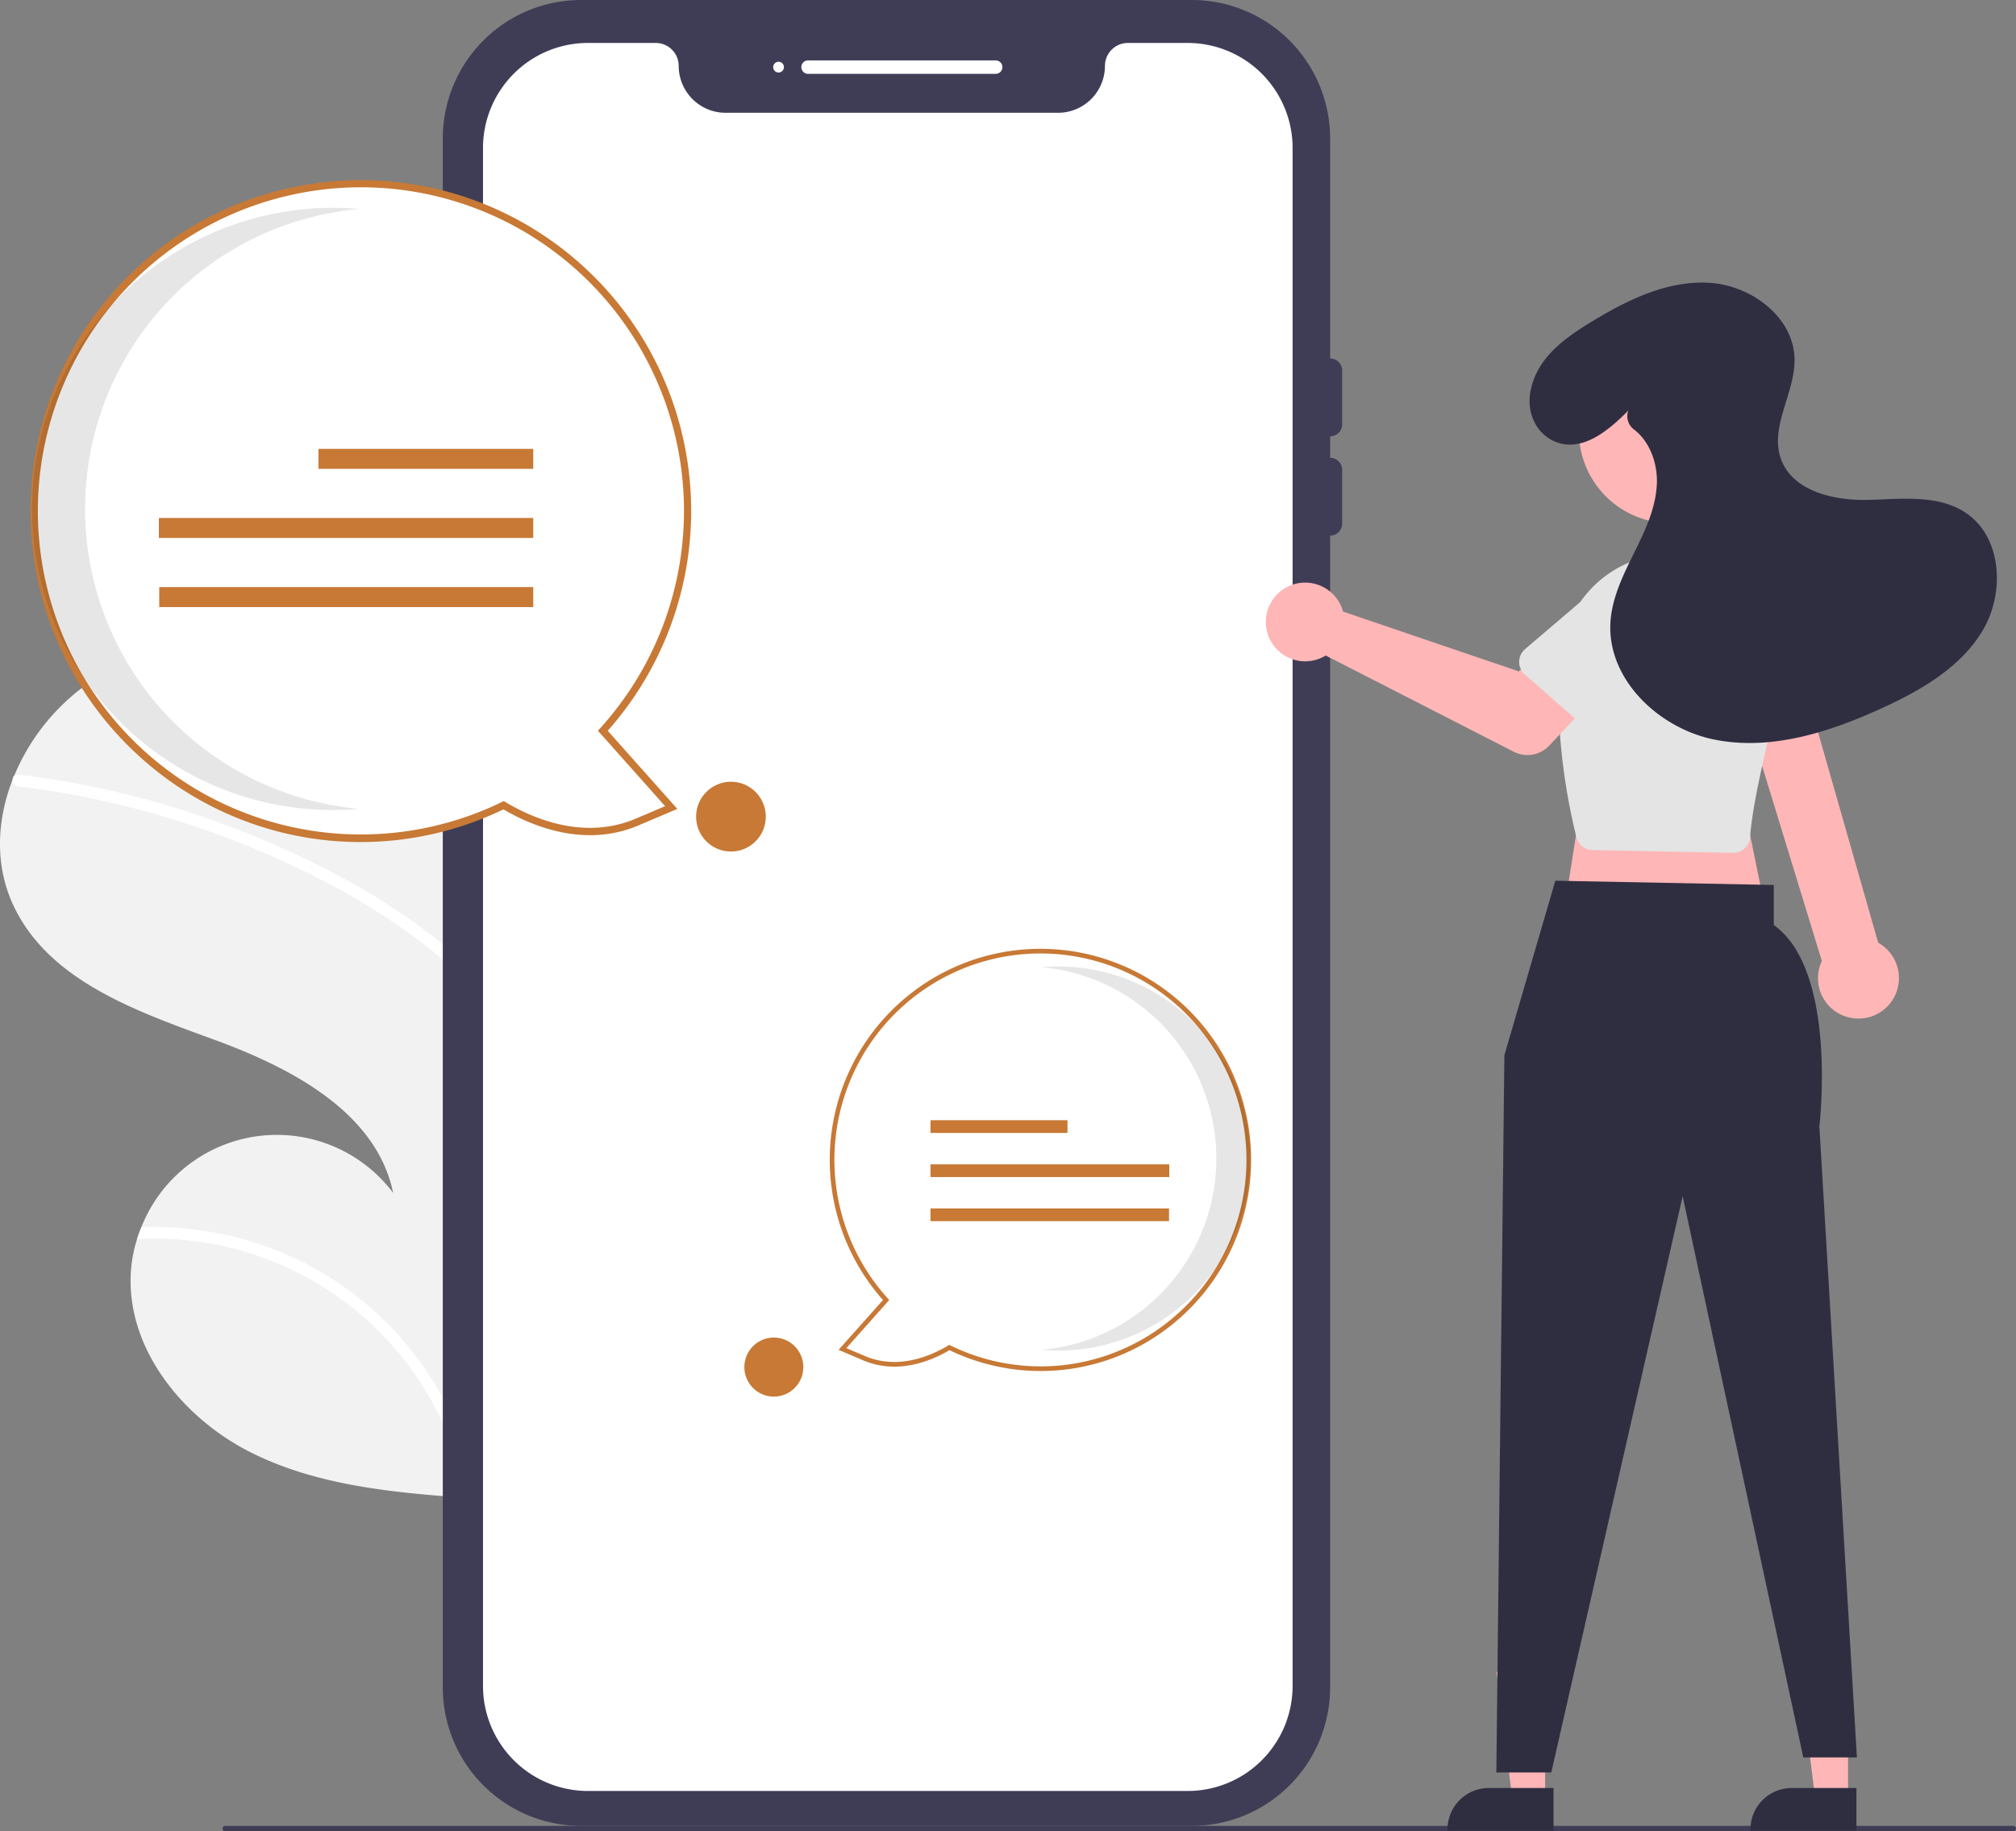 <svg xmlns="http://www.w3.org/2000/svg" width="481" height="437" fill="none"><rect width="100%" height="100%" fill="#808080" stroke="none"/><g clip-path="url(#a)"><path fill="#F2F2F2" d="M114.299 173.787a112.83 112.83 0 0 1 3.005 2.141 263.214 263.214 0 0 1 14.398 86.332c.003 3.398-.07 6.787-.222 10.168a255.541 255.541 0 0 1-15.683 78.101c-.331.896-.667 1.8-1.028 2.688l-1.071 1.324c-.025.019-.047.052-.072.071-.143.177-.286.354-.416.528-.614.752-1.237 1.499-1.851 2.251l.486.055 1.219.133-.006.008a37.4 37.4 0 0 1-1.24-.1c-.15-.007-.314-.01-.467-.031-.137-.008-.282-.023-.418-.032-17.595-1.281-35.583-2.983-51.286-10.93-16.436-8.325-29.927-25.319-28.368-43.697a33.148 33.148 0 0 1 1.413-7.086c.304-.962.654-1.904 1.026-2.844a34.82 34.82 0 0 1 10.88-14.618 34.713 34.713 0 0 1 34.81-4.757 34.77 34.77 0 0 1 14.39 11.165c-3.95-19.151-24.155-29.752-42.481-36.473-18.34-6.718-38.996-13.812-47.728-31.303-4.876-9.734-4.502-20.799-.575-30.854.12-.301.244-.609.377-.913a50.778 50.778 0 0 1 25.7-26.678c21.741-9.578 47.41-4.68 68.77 5.726a125.74 125.74 0 0 1 16.438 9.625Z"/><path fill="#fff" d="M47.79 293.586a78.222 78.222 0 0 1 44.102 21.689 80.267 80.267 0 0 1 21.129 36.795c.211.798.4 1.593.576 2.391.459-.786.906-1.59 1.349-2.388.284-.51.574-1.028.851-1.544-.331.896-.667 1.8-1.028 2.688l-1.071 1.324c-.025.019-.047.052-.072.071-.143.177-.286.354-.416.528-.614.752-1.237 1.499-1.851 2.251l.486.055 1.219.134-.006.008c-.41-.028-.828-.06-1.24-.101-.15-.006-.314-.01-.467-.031-.04-.241-.093-.479-.146-.718a75.789 75.789 0 0 0-27.848-45.244 75.537 75.537 0 0 0-50.665-15.783c.304-.962.654-1.904 1.026-2.844 4.703-.171 9.411.07 14.072.719ZM106.499 226.091a86.16 86.16 0 0 1 16.813 18.576 71.575 71.575 0 0 1 6.212 11.758 72.91 72.91 0 0 1 2.178 5.835c.003 3.398-.07 6.787-.221 10.168a74.053 74.053 0 0 0-1.927-7.654 66.09 66.09 0 0 0-1.341-4.077c-5.459-15.026-16.033-27.175-28.726-36.624-13.602-10.111-29.098-17.942-44.89-23.96a211.695 211.695 0 0 0-50.259-12.452 1.52 1.52 0 0 1-1.324-1.634c.003-.342.138-.67.378-.913a1.087 1.087 0 0 1 .944-.254c2.123.257 4.239.522 6.353.844a214.186 214.186 0 0 1 51.188 14.32c15.837 6.62 31.428 14.98 44.622 26.067Z"/><path fill="#F2F2F2" d="M22.906 140.551a5.918 5.918 0 0 1-5.912-5.924 5.918 5.918 0 0 1 5.912-5.923 5.918 5.918 0 0 1 5.913 5.923 5.918 5.918 0 0 1-5.913 5.924Z"/><path fill="#3F3D56" d="M138.61 435.718h145.782a32.969 32.969 0 0 0 23.299-9.683 33.093 33.093 0 0 0 9.666-23.341V33.024a33.093 33.093 0 0 0-9.666-23.34A32.972 32.972 0 0 0 284.392 0H138.61a32.972 32.972 0 0 0-23.299 9.684 33.093 33.093 0 0 0-9.666 23.34v369.67a33.093 33.093 0 0 0 9.666 23.341 32.969 32.969 0 0 0 23.299 9.683Z"/><path fill="#fff" d="M140.241 10.252h16.227a5.462 5.462 0 0 1 3.861 1.604 5.486 5.486 0 0 1 1.602 3.868 11.208 11.208 0 0 0 3.274 7.908 11.165 11.165 0 0 0 7.893 3.28h79.364a11.165 11.165 0 0 0 7.893-3.28 11.204 11.204 0 0 0 3.274-7.908 5.486 5.486 0 0 1 1.602-3.867 5.462 5.462 0 0 1 3.861-1.605H283.4a25.012 25.012 0 0 1 17.67 7.346 25.1 25.1 0 0 1 7.332 17.702V402.34a25.099 25.099 0 0 1-7.332 17.702 25.017 25.017 0 0 1-17.67 7.346H140.241a25.017 25.017 0 0 1-17.67-7.346 25.099 25.099 0 0 1-7.332-17.702V35.3a25.1 25.1 0 0 1 7.332-17.702 25.012 25.012 0 0 1 17.67-7.346Z"/><path fill="#fff" d="M192.792 17.621h44.773a1.599 1.599 0 0 0 1.599-1.602 1.602 1.602 0 0 0-1.599-1.602h-44.773a1.598 1.598 0 0 0-1.599 1.602 1.603 1.603 0 0 0 1.599 1.602ZM185.756 17.3a1.28 1.28 0 1 1 .003-2.56 1.28 1.28 0 0 1-.003 2.56Z"/><path fill="#3F3D56" d="M104.365 145.773c.763 0 1.495-.304 2.035-.845a2.892 2.892 0 0 0 .844-2.038V86.503a2.877 2.877 0 1 0-5.757 0v56.387c.001.765.305 1.497.844 2.038.54.541 1.271.845 2.034.845ZM317.357 104.124a2.882 2.882 0 0 0 2.878-2.884V88.425c0-.764-.303-1.498-.843-2.039a2.875 2.875 0 0 0-4.07 0 2.885 2.885 0 0 0-.843 2.04v12.814a2.886 2.886 0 0 0 2.878 2.884ZM317.357 127.832a2.88 2.88 0 0 0 2.878-2.883v-12.816a2.883 2.883 0 0 0-2.878-2.883 2.883 2.883 0 0 0-2.878 2.883v12.816a2.88 2.88 0 0 0 2.878 2.883ZM53.738 437H480.36a.641.641 0 0 0 0-1.282H53.738a.64.64 0 0 0 0 1.282Z"/><path fill="#FFB6B6" d="M440.929 429.246h-7.842l-3.73-30.3h11.573l-.001 30.3Z"/><path fill="#2F2E41" d="M442.929 426.681h-15.443a9.834 9.834 0 0 0-6.959 2.888 9.864 9.864 0 0 0-2.883 6.971v.32l25.285.001v-10.18Z"/><path fill="#FFB6B6" d="M368.653 429.246h-7.842l-3.73-30.3h11.573l-.001 30.3Z"/><path fill="#2F2E41" d="M370.653 426.681H355.209a9.83 9.83 0 0 0-6.958 2.888 9.864 9.864 0 0 0-2.883 6.971v.32l25.284.001.001-10.18Z"/><path fill="#FFB6B6" d="m378.121 185.821-5.117 32.679 48.61.641-6.396-31.398-37.097-1.922Z"/><path fill="#2F2E41" d="m371.084 210.17-12.152 41.65-1.919 171.149h13.112l31.341-137.509 28.783 133.919h12.792L434.086 268.8s4.478-37.164-10.873-48.057v-9.559l-52.129-1.014Z"/><path fill="#FFB6B6" d="M440.825 242.715a9.596 9.596 0 0 1-6.195-5.258 9.633 9.633 0 0 1 .047-8.134l-20.68-67.542 15.211-3.02 18.913 66.205a9.661 9.661 0 0 1 4.41 5.257 9.677 9.677 0 0 1-4.88 11.871 9.632 9.632 0 0 1-6.826.621ZM383.128 118.425c-8.568-8.583-8.568-22.5 0-31.082 8.567-8.583 22.458-8.583 31.026 0 8.568 8.583 8.568 22.499 0 31.082-8.568 8.583-22.459 8.583-31.026 0Z"/><path fill="#E4E4E4" d="M414.328 203.442a4.02 4.02 0 0 0 3.22-3.649c.482-6.618 2.868-18.119 7.092-34.186a26.688 26.688 0 0 0-3.563-21.49 26.597 26.597 0 0 0-7.949-7.787 26.563 26.563 0 0 0-10.434-3.85 26.537 26.537 0 0 0-20.012 5.25 26.602 26.602 0 0 0-6.919 7.984 26.65 26.65 0 0 0-3.271 10.052c-2.09 18.436 1.852 36.956 3.644 44.063a4.035 4.035 0 0 0 3.819 3.041l33.509.648c.29.006.579-.02.864-.076Z"/><path fill="#FFB6B6" d="M319.934 144.541c.201.452.366.919.494 1.398l41.943 14.278 8.105-7.093 12.284 10.854-13.13 13.954a7.138 7.138 0 0 1-8.45 1.464l-44.882-22.966a9.363 9.363 0 0 1-10.643-.58 9.394 9.394 0 0 1-3.197-4.586 9.4 9.4 0 0 1 3.122-10.21 9.36 9.36 0 0 1 10.637-.687 9.39 9.39 0 0 1 3.717 4.174Z"/><path fill="#E4E4E4" d="m363.834 160.997 15.29 13.379a4.006 4.006 0 0 0 3.209.954 3.999 3.999 0 0 0 1.605-.598c.487-.312.9-.726 1.212-1.213l10.937-17.061a11.2 11.2 0 0 0-1.131-15.753 11.152 11.152 0 0 0-15.728 1.089L363.87 154.9a4.031 4.031 0 0 0-.036 6.097ZM416.412 179.075l18.896-7.437a4.011 4.011 0 0 0 2.323-2.414 4.038 4.038 0 0 0-.308-3.339l-10.081-17.582a11.175 11.175 0 0 0-5.95-6.125 11.146 11.146 0 0 0-8.531-.127 11.17 11.17 0 0 0-6.128 5.946 11.197 11.197 0 0 0-.147 8.546l4.54 19.692a4.021 4.021 0 0 0 5.386 2.84Z"/><path fill="#2F2E41" d="M388.497 97.96c-4.781 4.891-11.272 10.232-17.72 7.315-4.235-1.915-6.375-6.593-5.723-11.201 1.171-8.287 7.928-13.174 14.518-17.201 8.566-5.234 18.09-9.937 28.11-9.396 10.019.54 20.279 8.118 20.478 18.168.16 8.082-5.905 16.038-3.306 23.69 2.615 7.702 12.319 10.103 20.439 9.96 8.12-.143 16.983-1.431 23.733 3.091 8.612 5.77 9.362 18.989 4.102 27.93-5.259 8.942-14.784 14.413-24.21 18.718-12.489 5.704-26.338 10.149-39.802 7.472-13.463-2.678-25.89-14.613-24.856-28.325.437-5.792 3.106-11.143 5.679-16.348 2.573-5.205 5.149-10.625 5.375-16.429.188-4.836-1.689-10.036-5.431-12.893a3.967 3.967 0 0 1-1.421-4.449l.035-.101Z"/><path fill="#fff" d="M120.161 192.154c6.919 4.157 19.247 9.366 31.845 4.013l8.143-3.46-16.319-18.326a78.152 78.152 0 0 0 20.207-52.532 78.154 78.154 0 0 0-20.314-52.49A77.884 77.884 0 0 0 93.45 44.2a77.836 77.836 0 0 0-54.094 15.254 78.094 78.094 0 0 0-29.79 47.736 78.196 78.196 0 0 0 10 55.399 77.95 77.95 0 0 0 44.594 34.258 77.805 77.805 0 0 0 56.001-4.693Z"/><path fill="#C77935" d="M120.119 193.142c6.648 3.911 19.314 9.315 32.226 3.827l9.261-3.935-16.608-18.651a79.013 79.013 0 0 0 19.15-41.523 79.068 79.068 0 0 0-7.049-45.193 78.886 78.886 0 0 0-30.882-33.692 78.693 78.693 0 0 0-87.276 4.702 78.938 78.938 0 0 0-27.097 36.815 79.082 79.082 0 0 0-2.17 45.689 78.976 78.976 0 0 0 23.484 39.227 78.4 78.4 0 0 0 41.533 19.71 78.334 78.334 0 0 0 45.428-6.976ZM29.015 70.062a77.077 77.077 0 0 1 24.158-17.953 76.956 76.956 0 0 1 58.931-2.894 77.04 77.04 0 0 1 25.795 15.498 77.208 77.208 0 0 1 17.909 24.21 77.322 77.322 0 0 1 2.861 59.038 77.22 77.22 0 0 1-15.483 25.834l-.526.581 16.032 18.004-7.026 2.985c-12.471 5.3-24.811-.205-31.058-3.958l-.403-.243-.424.206a76.938 76.938 0 0 1-51.823 5.594 77.057 77.057 0 0 1-43.524-28.729 77.301 77.301 0 0 1-15.316-49.911 77.278 77.278 0 0 1 19.897-48.262Z"/><path fill="#000" d="M20.305 121.442A71.925 71.925 0 0 1 39.12 72.935a71.677 71.677 0 0 1 46.568-23.06 72.485 72.485 0 0 0-6.34-.283 71.656 71.656 0 0 0-50.69 21.058 71.916 71.916 0 0 0-20.993 50.792 71.915 71.915 0 0 0 20.993 50.792 71.655 71.655 0 0 0 50.69 21.058c2.134 0 4.243-.101 6.33-.284a71.678 71.678 0 0 1-46.562-23.063 71.925 71.925 0 0 1-18.81-48.503Z" opacity=".1"/><path fill="#C77935" d="M75.98 107.114h51.249v4.768h-51.25v-4.768ZM37.906 123.607h89.323v4.768H37.906v-4.768ZM37.994 140.1h89.235v4.768H37.994V140.1Z"/><path fill="#fff" d="M281.637 313.664a49.828 49.828 0 0 0 14.829-24.805 49.877 49.877 0 0 0-1.426-28.877 49.794 49.794 0 0 0-17.2-23.218 49.646 49.646 0 0 0-55.171-2.697 49.78 49.78 0 0 0-19.375 21.43 49.877 49.877 0 0 0 8.123 54.734l-10.409 11.689 5.195 2.208c8.035 3.414 15.898.092 20.312-2.56a49.627 49.627 0 0 0 28.769 4.505 49.682 49.682 0 0 0 26.353-12.409Z"/><path fill="#C77935" d="M248.304 327.175a50.029 50.029 0 0 0 33.705-13.1 50.365 50.365 0 0 0 14.98-25.02 50.446 50.446 0 0 0-1.385-29.143 50.352 50.352 0 0 0-17.284-23.482 50.199 50.199 0 0 0-55.669-2.999 50.322 50.322 0 0 0-19.697 21.49 50.427 50.427 0 0 0 7.719 55.311l-10.594 11.897 5.907 2.51c8.236 3.5 16.315.053 20.556-2.441a50.267 50.267 0 0 0 21.762 4.977Zm32.96-13.923a48.901 48.901 0 0 1-26.052 12.317 48.853 48.853 0 0 1-28.455-4.501l-.27-.132-.258.155c-3.984 2.394-11.855 5.905-19.81 2.525l-4.481-1.904 10.225-11.484-.335-.37a49.284 49.284 0 0 1-12.21-25.841 49.324 49.324 0 0 1 4.178-28.283 49.215 49.215 0 0 1 19.158-21.19 49.088 49.088 0 0 1 54.556 2.667 49.24 49.24 0 0 1 17.008 22.958 49.334 49.334 0 0 1 1.41 28.555 49.271 49.271 0 0 1-14.664 24.528Z"/><path fill="#000" d="M290.207 276.464a45.882 45.882 0 0 0-12-30.94 45.726 45.726 0 0 0-29.704-14.709 46.225 46.225 0 0 1 4.044-.18 45.704 45.704 0 0 1 32.332 13.432 45.871 45.871 0 0 1 13.391 32.397 45.872 45.872 0 0 1-13.391 32.398 45.703 45.703 0 0 1-32.332 13.431 46.44 46.44 0 0 1-4.037-.18 45.728 45.728 0 0 0 29.699-14.711 45.882 45.882 0 0 0 11.998-30.938Z" opacity=".1"/><path fill="#C77935" d="M222.007 267.325h32.689v3.041h-32.689v-3.041ZM222.007 277.845h56.973v3.041h-56.973v-3.041ZM222.007 288.365h56.918v3.041h-56.918v-3.041ZM184.632 333.282c-3.886 0-7.036-3.155-7.036-7.048 0-3.893 3.15-7.048 7.036-7.048 3.886 0 7.036 3.155 7.036 7.048 0 3.893-3.15 7.048-7.036 7.048ZM174.398 203.208c-4.592 0-8.315-3.73-8.315-8.33 0-4.601 3.723-8.33 8.315-8.33s8.315 3.729 8.315 8.33c0 4.6-3.723 8.33-8.315 8.33Z"/></g><defs><clipPath id="a"><path fill="#fff" d="M481 0H0v437h481z"/></clipPath></defs></svg>